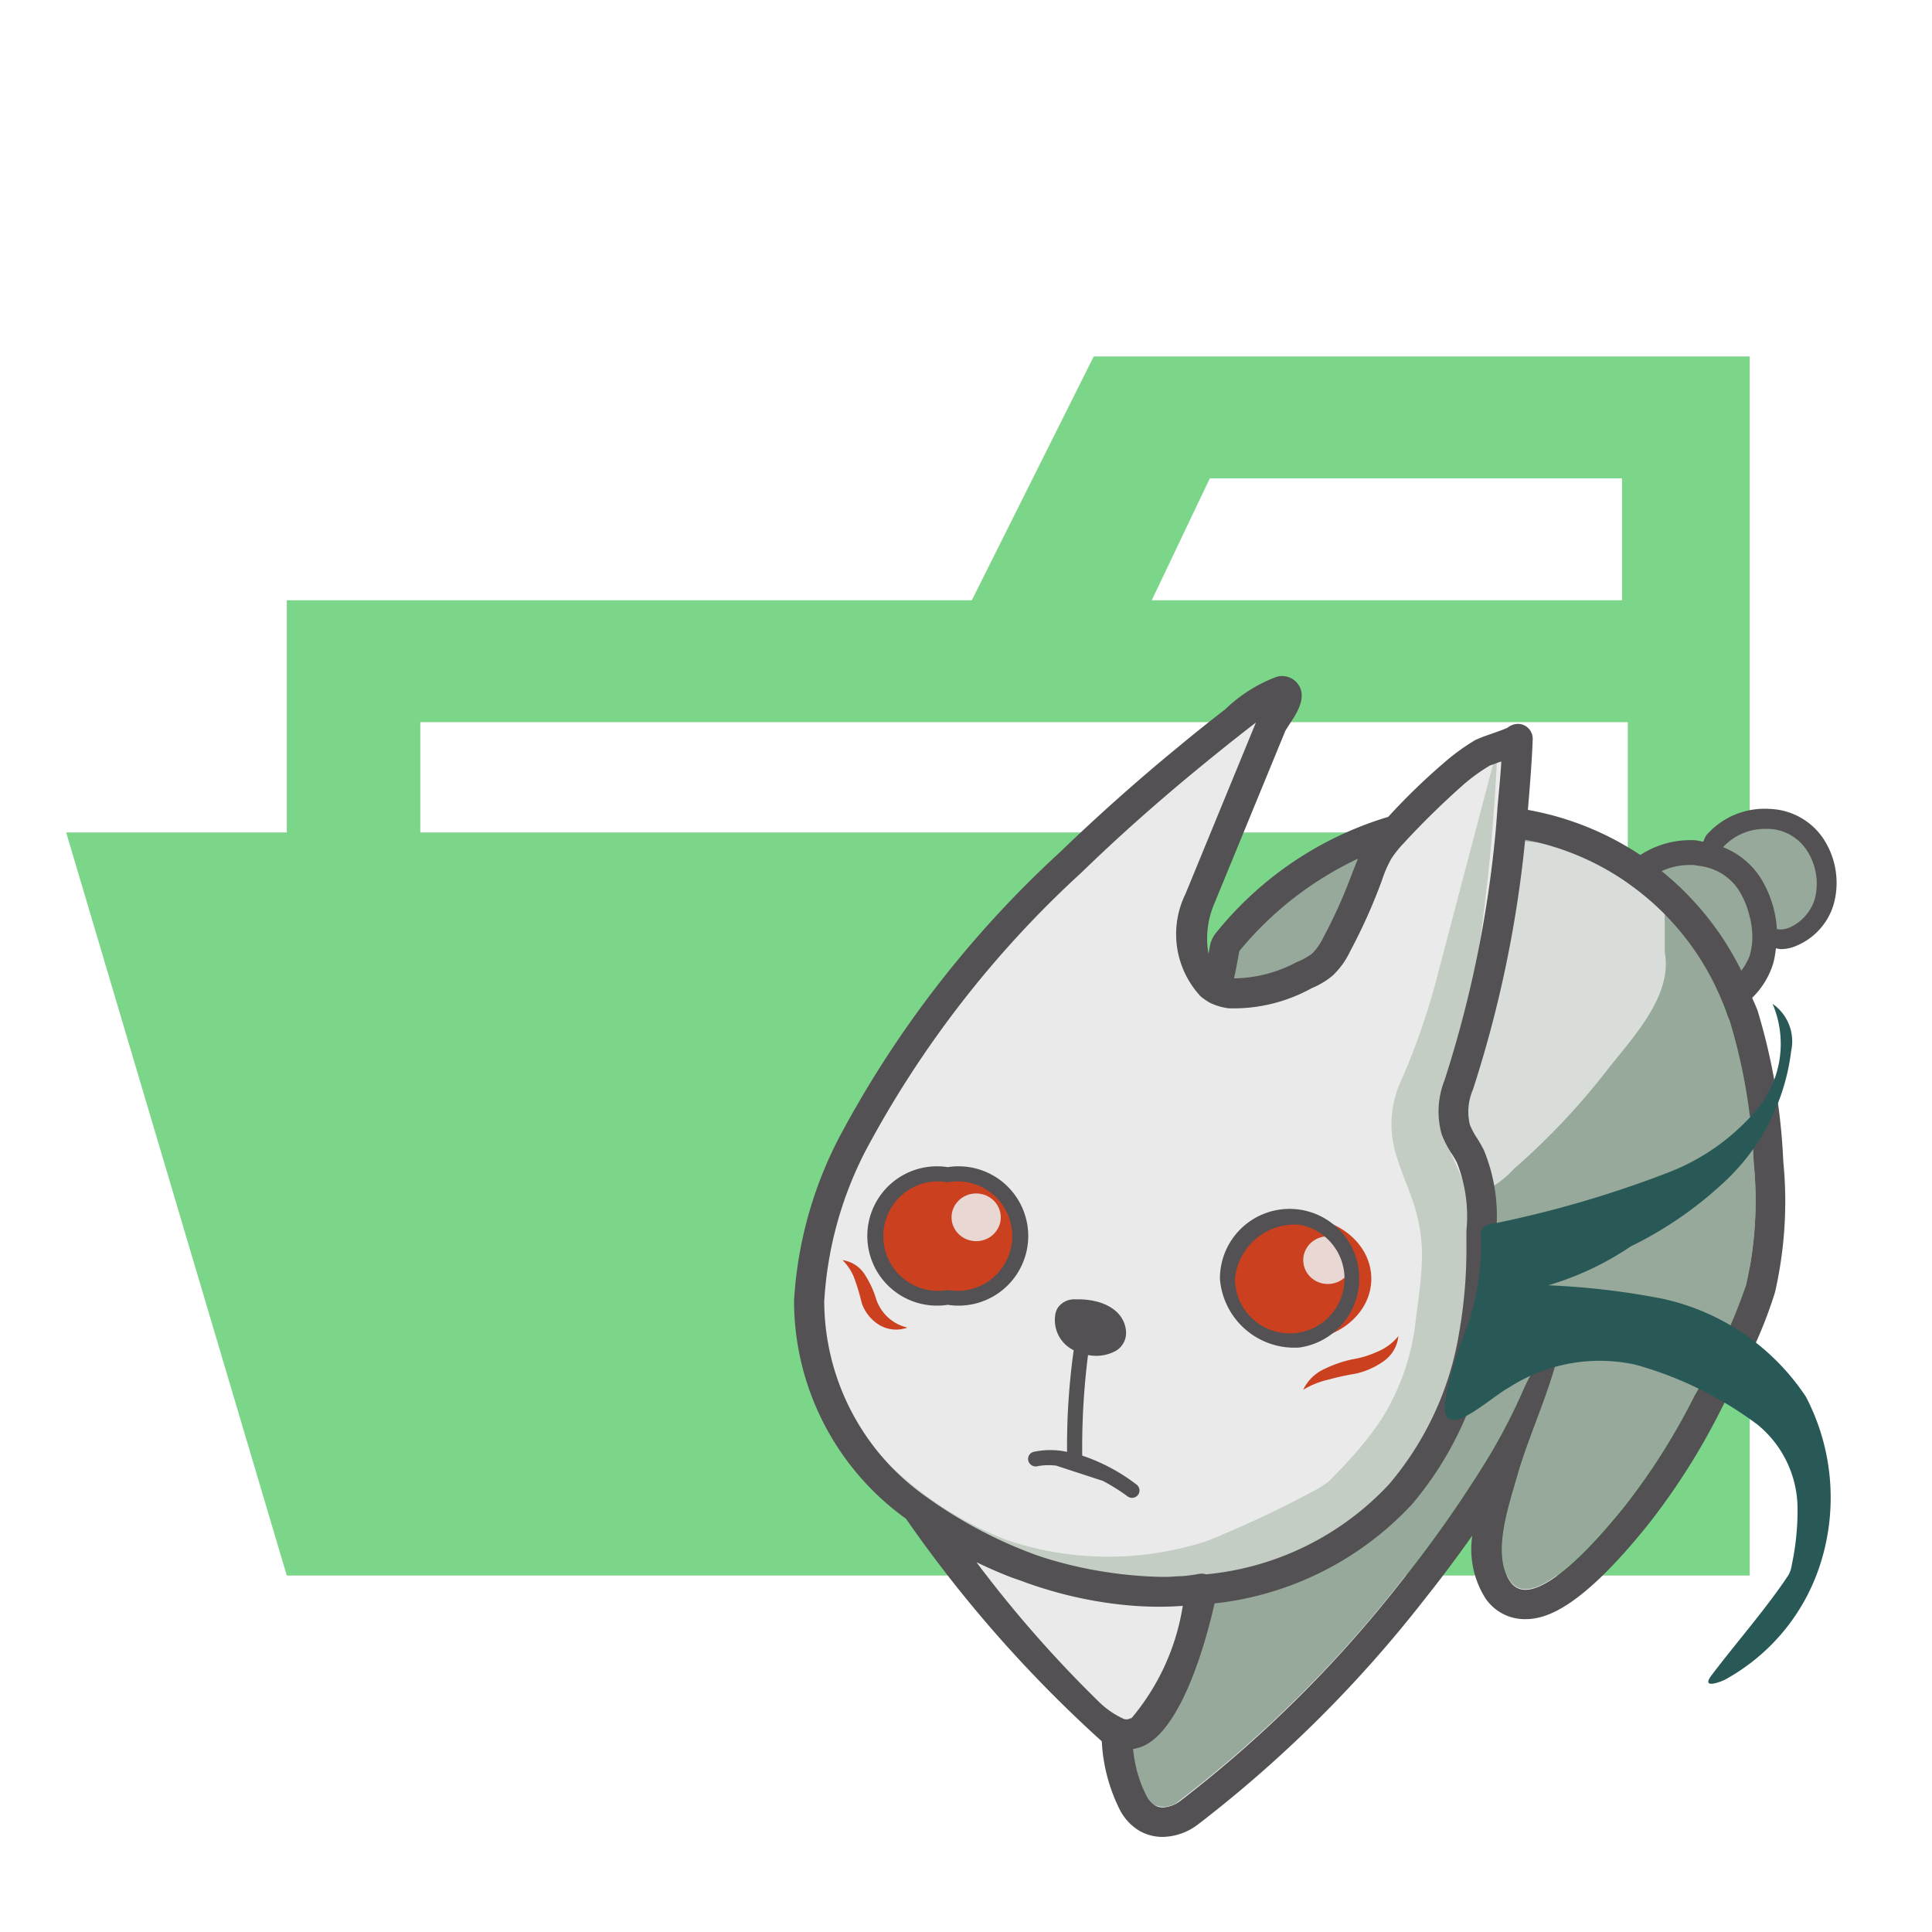 <svg xmlns="http://www.w3.org/2000/svg" width="100%" height="100%" viewBox="-0.64 -0.64 33.28 33.28"><path fill="#7cd689" d="M27.4 5.5h-9.2l-2.1 4.2H4.3v4H.5l3.8 12.8h25.2v-21zm-7.2 2.1h7.1v2.1h-8.1zm5.5 6.1H6.6v-1.9h20.8v7.626z"/><path fill="#97a99a" d="M30.617 13.894a1.111 1.111 0 00-1.557-.2 1.08 1.08 0 00-.172.166.47.47 0 00-.1.225 1.372 1.372 0 00-1.39.467l-.006.011a4.692 4.692 0 00-3.317-.79 5.289 5.289 0 00-3.368 1.968q-.689 3.642-1.26 7.3c-.193 1.244-.4 2.488-.523 3.741-.061.637-.1 1.277-.1 1.917 0 .161 0 .349.02.544a2.676 2.676 0 00.257 1.047.426.426 0 00.138.16.412.412 0 00.439-.072 21.253 21.253 0 003.822-3.786 20.759 20.759 0 001.512-2.153 9.738 9.738 0 00.528-1.007c.107-.232.256-.636.544-.709a.081.081 0 01.061 0c.034.018.03.067.019.1-.19.681-.5 1.33-.687 2.014-.13.474-.416 1.3-.1 1.761.44.625 1.781-1.065 1.985-1.321a11.265 11.265 0 001.189-1.877 10.29 10.29 0 00.888-1.906 6.558 6.558 0 00.13-2.1 9.862 9.862 0 00-.412-2.447c-.034-.105-.086-.2-.126-.3h.015a1.226 1.226 0 00.714-1.169.624.624 0 00.478.024 1.058 1.058 0 00.379-1.6z"/><path d="M28.036 15.091a3.516 3.516 0 00-2.483-1.247 2.9 2.9 0 00-1.75 1.082 13.42 13.42 0 00-1.6 2.124 1 1 0 00-.171.423.949.949 0 00.088.406 5.073 5.073 0 001.143 1.714 1.583 1.583 0 00.751.469 1.76 1.76 0 001.421-.564 12.083 12.083 0 001.623-1.723c.428-.545 1.118-1.265.979-2.008" style="isolation:isolate" fill="#eaeaea" opacity=".8"/><path fill="#eaeaea" d="M21.4 11.262a3.152 3.152 0 00-.778.508q-.411.32-.811.649a34.793 34.793 0 00-2.005 1.786 17.835 17.835 0 00-3.766 4.857 6.835 6.835 0 00-.743 2.706 4.4 4.4 0 001.861 3.577 7.122 7.122 0 004.242 1.432 5.364 5.364 0 004.086-1.68 5.585 5.585 0 001.264-2.746 8.5 8.5 0 00.129-1.543 3.37 3.37 0 00-.187-1.532 4.049 4.049 0 01-.252-.462 1.209 1.209 0 01.051-.767 21.57 21.57 0 001.009-5.963 4.835 4.835 0 01-.6.245 3.458 3.458 0 00-.508.368 11.282 11.282 0 00-1.02 1 2.077 2.077 0 00-.264.327 2.623 2.623 0 00-.205.471 8.827 8.827 0 01-.517 1.143 1.156 1.156 0 01-.246.342 1.139 1.139 0 01-.29.17c-.417.187-1.057.487-1.517.262-.555-.272-.5-1.092-.309-1.557l1.234-3c.045-.111.32-.443.25-.565-.02-.032-.057-.038-.108-.028z"/><path d="M13.873 23.633a6.074 6.074 0 002.835 2.257 5.475 5.475 0 003.487 0l-.04.013a18.939 18.939 0 001.8-.841 1.745 1.745 0 00.312-.2c.114-.117.231-.234.337-.357a5.452 5.452 0 00.576-.735 4.022 4.022 0 00.571-1.706c.043-.309.093-.679.1-.954a2.752 2.752 0 00-.093-.857c-.071-.286-.214-.572-.332-.947a1.793 1.793 0 01.04-1.266 11.71 11.71 0 00.655-1.876l1.034-3.928a33.808 33.808 0 01-.413 4.064 9.917 9.917 0 01-.5 2.015 1.024 1.024 0 00.036.721c.1.269.271.589.388.955a3.7 3.7 0 01.179 1.143c-.011.4-.052.7-.094 1.066a4.769 4.769 0 01-.7 2.117 6.538 6.538 0 01-.7.862c-.122.133-.249.255-.374.381a2.444 2.444 0 01-.541.364 16.045 16.045 0 01-1.965.816l-.024.009h-.016a6.539 6.539 0 01-2.014.194 5.153 5.153 0 01-1.954-.516 5.453 5.453 0 01-2.59-2.794z" style="isolation:isolate" fill="#9cb09f" opacity=".5"/><path fill="#eaeaea" d="M15.159 25.348s2.606 3.574 3.477 3.873 1.428-2.5 1.428-2.5a6.619 6.619 0 01-4.905-1.373z"/><ellipse cx="15.685" cy="20.651" fill="#cb411f" rx="1.239" ry="1.058"/><ellipse cx="16.175" cy="20.329" fill="#e9d7d3" rx=".424" ry=".411"/><ellipse cx="21.743" cy="21.387" fill="#cb411f" rx="1.239" ry="1.058"/><ellipse cx="22.233" cy="21.067" fill="#e9d7d3" rx=".424" ry=".411"/><path fill="#535153" d="M30.764 13.8a1.16 1.16 0 00-.924-.506 1.329 1.329 0 00-1.09.457.622.622 0 00-.05.108c-.049-.008-.095-.022-.143-.025a1.576 1.576 0 00-.941.254 5.124 5.124 0 00-1.937-.777c.033-.4.067-.8.083-1.218a.257.257 0 00-.249-.264.3.3 0 00-.184.066c-.066.032-.2.077-.31.117a2.431 2.431 0 00-.245.095 3.692 3.692 0 00-.549.4 11.072 11.072 0 00-.952.924 6.035 6.035 0 00-2.958 1.988.5.5 0 00-.113.234l-.025.138a1.518 1.518 0 01.088-.835l1.233-3c.012-.026.038-.063.065-.106.143-.214.3-.463.174-.678a.338.338 0 00-.387-.153 2.555 2.555 0 00-.884.559q-.414.319-.816.653a33.878 33.878 0 00-2.022 1.8 18.374 18.374 0 00-3.816 4.928 6.965 6.965 0 00-.774 2.805 4.624 4.624 0 001.928 3.757 22.316 22.316 0 003.373 3.834 2.954 2.954 0 00.314 1.186.919.919 0 00.314.344.8.8 0 00.422.117 1.031 1.031 0 00.606-.214 21.71 21.71 0 003.905-3.881q.429-.539.821-1.095a1.585 1.585 0 00.228 1.082.818.818 0 00.686.357c.348 0 .947-.171 2.126-1.643a11.631 11.631 0 001.25-1.978c.066-.129.138-.261.21-.394a7.8 7.8 0 00.714-1.613 7.016 7.016 0 00.143-2.261 10.494 10.494 0 00-.436-2.572c-.027-.084-.066-.161-.1-.242a1.4 1.4 0 00.365-.6 1.661 1.661 0 00.044-.252c.025 0 .05.013.075.013a.661.661 0 00.277-.057 1.117 1.117 0 00.643-.714 1.382 1.382 0 00-.182-1.138zm-10.055 1.942a5.885 5.885 0 012.042-1.59l-.1.253a8.881 8.881 0 01-.5 1.113.979.979 0 01-.19.269 1.133 1.133 0 01-.266.147 2.342 2.342 0 01-1.078.279c.035-.155.062-.313.092-.471zm-7.151 6.037a6.456 6.456 0 01.714-2.6 17.9 17.9 0 013.714-4.786c.618-.6 1.286-1.195 1.99-1.774a39.038 39.038 0 011.018-.813L19.78 14.76a1.571 1.571 0 00.26 1.761.982.982 0 00.175.119 1.036 1.036 0 00.314.089 2.783 2.783 0 001.428-.348 1.377 1.377 0 00.357-.214 1.391 1.391 0 00.3-.414 9.664 9.664 0 00.551-1.229 2.016 2.016 0 01.163-.375 1.916 1.916 0 01.227-.28l.006-.008a14.415 14.415 0 01.994-.973 3.106 3.106 0 01.461-.336c.028-.013.1-.037.174-.065l.031-.01c-.014.264-.042.517-.064.774-.013.169-.024.341-.041.507a19.906 19.906 0 01-.873 4.21 1.464 1.464 0 00-.05.929 1.75 1.75 0 00.172.333 1.829 1.829 0 01.093.159 2.522 2.522 0 01.162 1.173v.247a8.3 8.3 0 01-.124 1.5 5.362 5.362 0 01-1.21 2.62 4.938 4.938 0 01-3.151 1.55.268.268 0 00-.132-.006 2.591 2.591 0 01-.292.038c-.09 0-.178.012-.268.012H19.4a6.903 6.903 0 01-.958-.079 7.114 7.114 0 01-1.123-.26c-.067-.023-.132-.044-.2-.071l-.061-.023a7.794 7.794 0 01-1.744-.947 4.132 4.132 0 01-1.756-3.364zm4.751 6.915a20.774 20.774 0 01-2.129-2.424c.172.083.347.161.526.232.066.027.129.049.194.071s.147.055.221.079a7.15 7.15 0 001.273.313c.184.027.357.046.515.057a5.679 5.679 0 00.825 0 3.948 3.948 0 01-.885 1.937.019.019 0 00-.016 0 .143.143 0 01-.111.012 1.491 1.491 0 01-.413-.277zm11.26-9.3a6.553 6.553 0 01-.13 2.1 10.29 10.29 0 01-.888 1.906 11.273 11.273 0 01-1.189 1.886c-.173.214-1.159 1.459-1.725 1.459a.3.3 0 01-.26-.138c-.321-.456-.035-1.285.1-1.761.19-.684.5-1.333.687-2.014.011-.037.015-.086-.019-.1a.055.055 0 00-.028-.007.188.188 0 00-.033 0c-.286.072-.437.477-.544.71a9.841 9.841 0 01-.528 1.007A20.854 20.854 0 0123.5 26.6a21.291 21.291 0 01-3.814 3.786.521.521 0 01-.293.108.268.268 0 01-.146-.04.419.419 0 01-.138-.16 2.275 2.275 0 01-.231-.807.707.707 0 00.232-.078c.643-.365 1.035-1.824 1.172-2.429a5.447 5.447 0 003.4-1.707A5.86 5.86 0 0025 22.4a8.715 8.715 0 00.133-1.588v-.239a2.974 2.974 0 00-.214-1.405 2.906 2.906 0 00-.114-.2 1.215 1.215 0 01-.125-.233.952.952 0 01.052-.605 20.417 20.417 0 00.9-4.306 4.571 4.571 0 011.579.622c.123.076.24.161.357.25a4.593 4.593 0 011.388 1.752c.059.13.112.263.16.4.012.034.029.065.041.1a9.871 9.871 0 01.412 2.452zm-1.586-5.029a1.171 1.171 0 01.484-.105h.064c.021 0 .055.01.083.013a1.007 1.007 0 01.367.114.937.937 0 01.338.318 1.531 1.531 0 01.172.411 1.422 1.422 0 01.053.445 1.2 1.2 0 01-.046.266.988.988 0 01-.143.253 5.094 5.094 0 00-1.372-1.714zm2.638.48a.787.787 0 01-.453.5.385.385 0 01-.2.02 1.886 1.886 0 00-.28-.881 1.369 1.369 0 00-.647-.531.979.979 0 01.725-.315h.054a.813.813 0 01.65.35 1.045 1.045 0 01.151.858z"/><path fill="#535153" d="M15.686 19.465a1.2 1.2 0 100 2.371 1.2 1.2 0 100-2.371zm0 2.116a.943.943 0 110-1.856.943.943 0 110 1.856zM21.743 22.572a1.2 1.2 0 10-1.369-1.185 1.286 1.286 0 001.369 1.185zm0-2.115a.943.943 0 11-1.109.928 1.034 1.034 0 011.109-.928zM17.242 24.614a1.1 1.1 0 01.309-.008l.806.263a3.446 3.446 0 01.428.268.137.137 0 00.078.025.132.132 0 00.1-.051.127.127 0 00-.024-.177 3.2 3.2 0 00-.937-.5 12.7 12.7 0 01.1-1.733.708.708 0 00.478-.071.36.36 0 00.175-.353c-.034-.316-.337-.521-.786-.535h-.1a.344.344 0 00-.286.143.325.325 0 00-.049.155.575.575 0 00.29.562l.031.018a11.908 11.908 0 00-.114 1.75 1.351 1.351 0 00-.58 0 .127.127 0 00-.086.159.133.133 0 00.167.085z"/><path fill="#cb411f" d="M21.808 23.3a.745.745 0 01.363-.357 2.1 2.1 0 01.48-.167 1.7 1.7 0 00.429-.129.93.93 0 00.368-.271.6.6 0 01-.263.438 1.328 1.328 0 01-.481.21 4.443 4.443 0 00-.458.1 1.477 1.477 0 00-.438.176zM13.873 21.067a.544.544 0 01.388.255 1.676 1.676 0 01.189.407.743.743 0 00.541.5.569.569 0 01-.47-.037.711.711 0 01-.316-.383 3.688 3.688 0 00-.118-.4.862.862 0 00-.214-.342z"/><path fill="#285957" d="M27.986 21.729a13.12 13.12 0 00-1.956-.229 5.1 5.1 0 001.419-.669 6.553 6.553 0 001.565-1.066 3.694 3.694 0 001.2-2.3.786.786 0 00-.32-.813 1.762 1.762 0 01-.254 1.8 3.757 3.757 0 01-1.567 1.114 18.6 18.6 0 01-3.025.879.19.19 0 00-.188.193.2.2 0 00.014.072 4.35 4.35 0 01-.357 1.8 6.1 6.1 0 00-.254.928c-.143.87.739.014 1.079-.17a2.885 2.885 0 012.192-.4 6.347 6.347 0 012.1 1.032 1.874 1.874 0 01.69 1.469 4.465 4.465 0 01-.1.95.47.47 0 01-.06.178c-.386.581-.894 1.155-1.322 1.722-.177.234.12.125.218.082a3.476 3.476 0 001.683-2.087 3.752 3.752 0 00-.275-2.794 3.976 3.976 0 00-2.482-1.691z"/></svg>